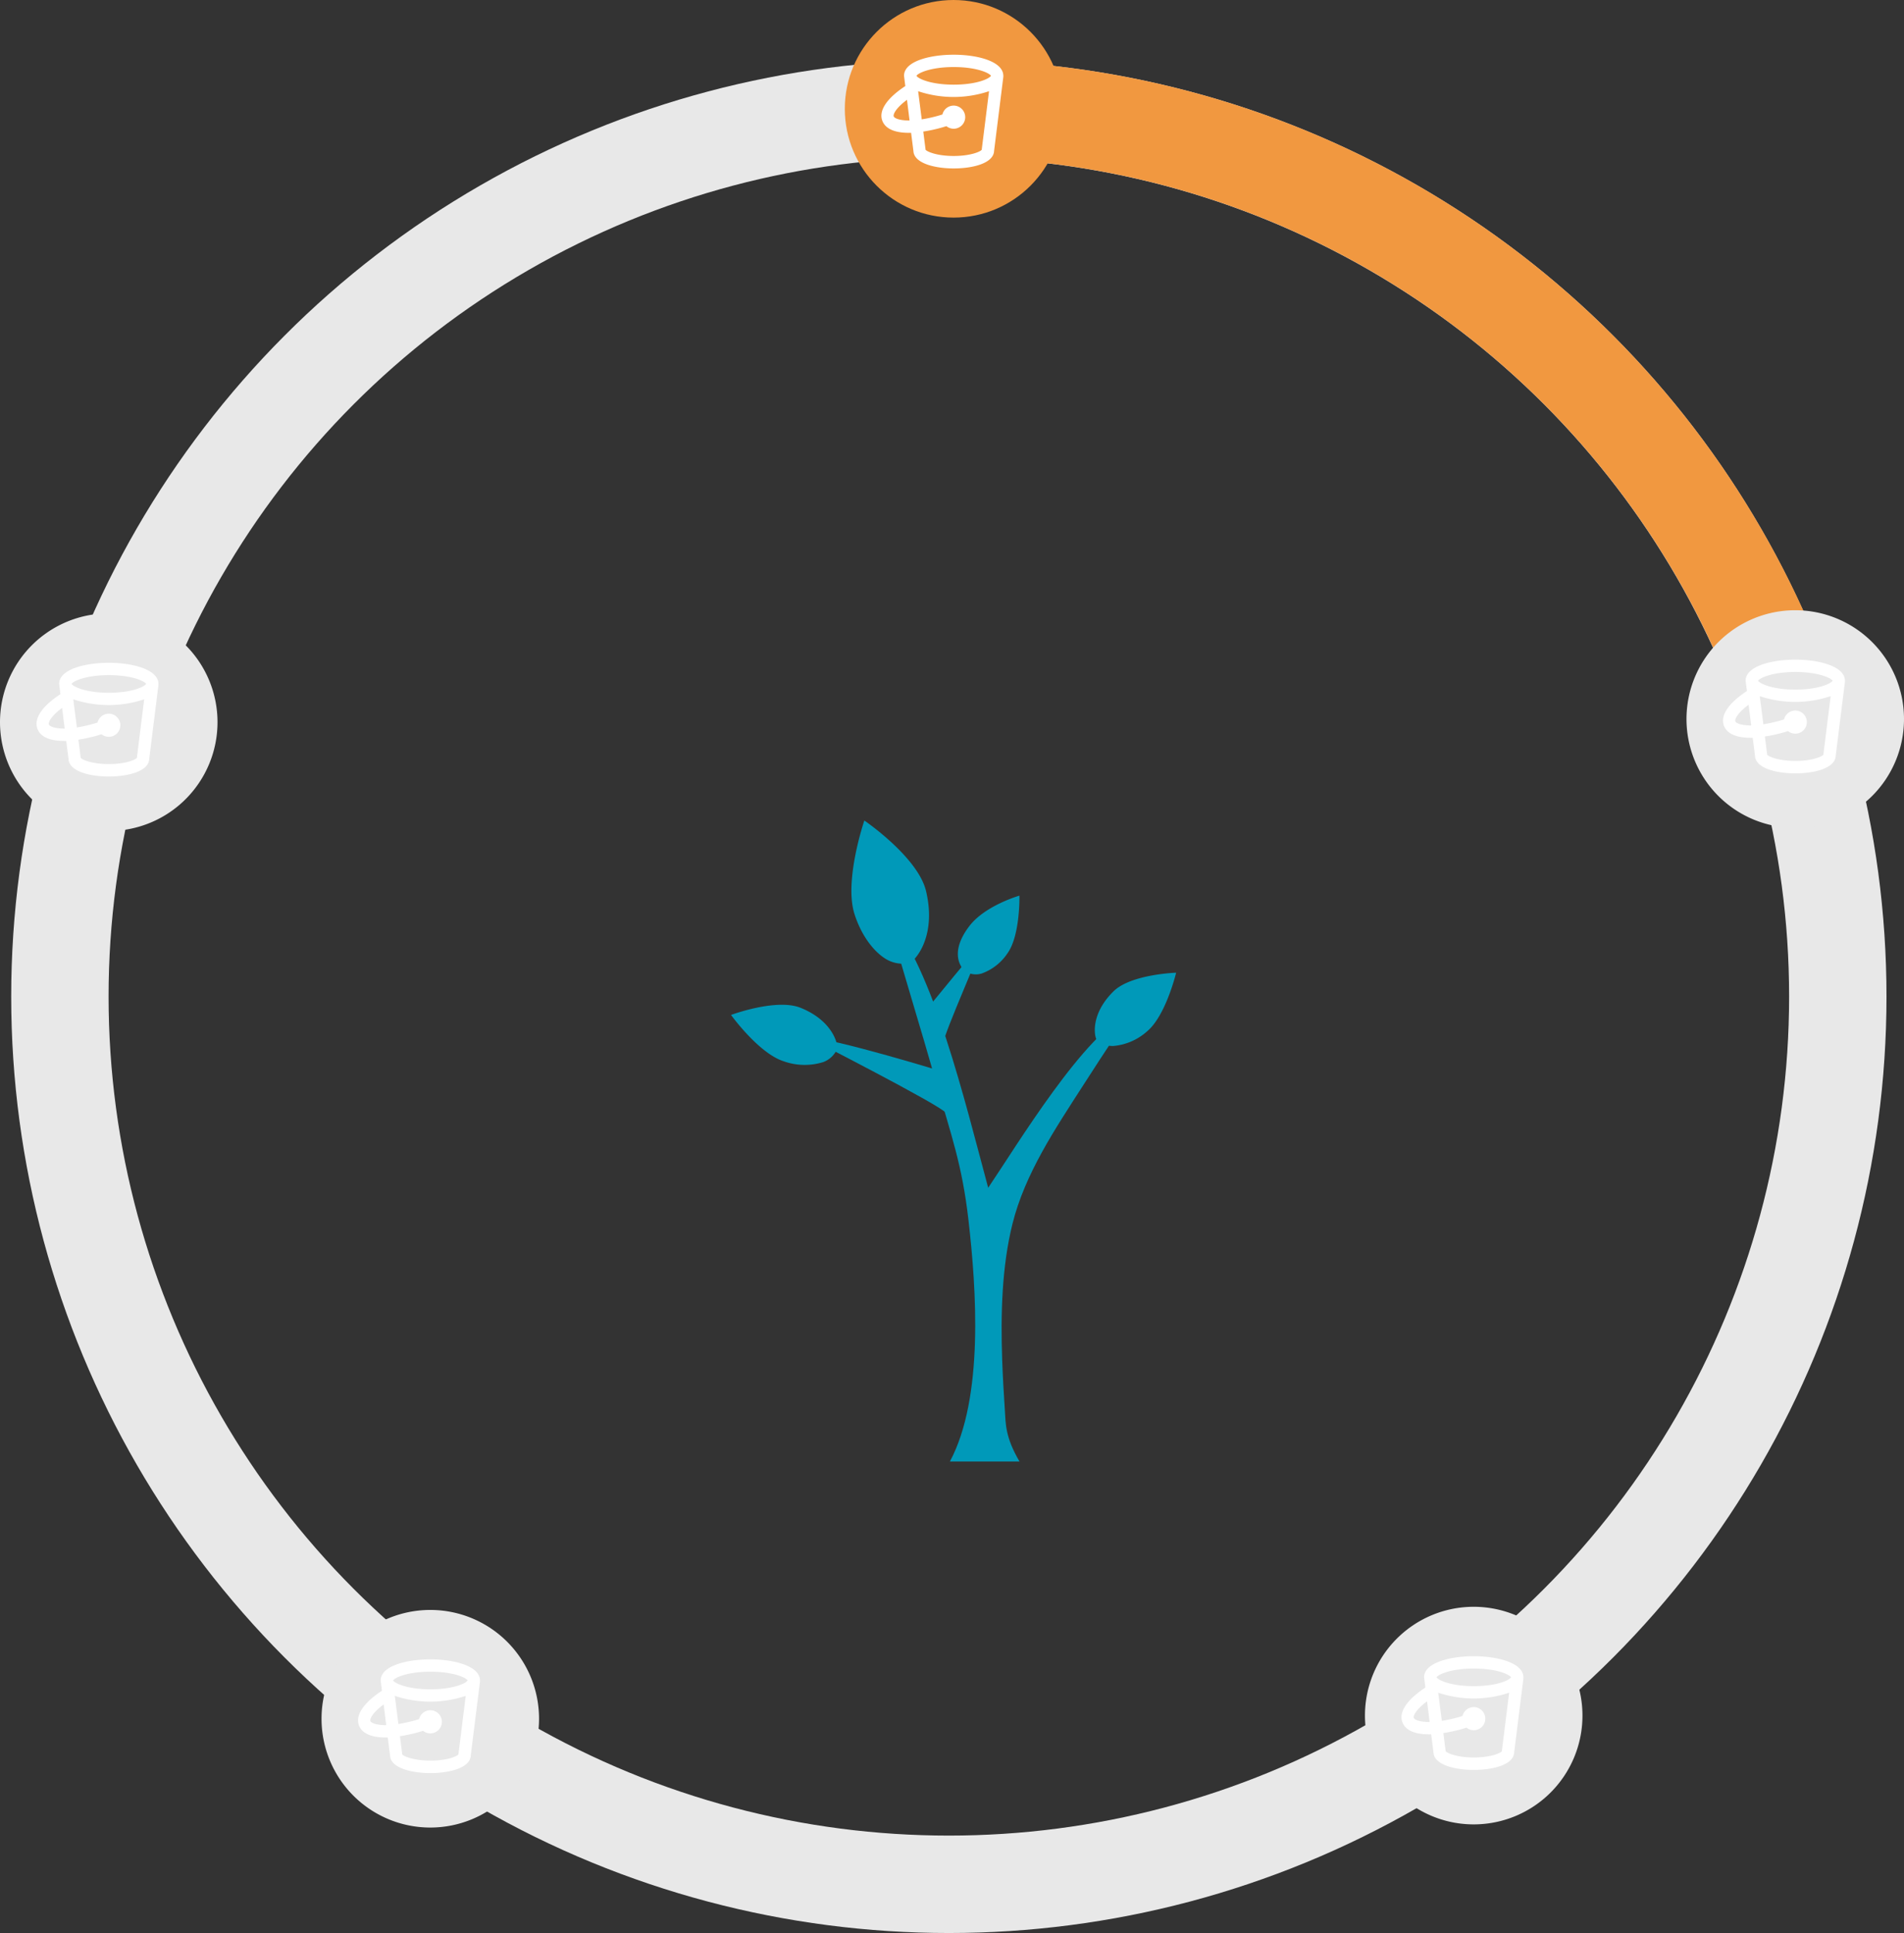 <svg xmlns="http://www.w3.org/2000/svg" width="488.82" height="496.059" viewBox="0 0 488.82 496.059">
  <rect x="0" y="0" width="488.82" height="496.059" fill="#333333" stroke="none"/>
  <g id="Group_17208" data-name="Group 17208" transform="translate(-303.629 -61.842)">
    <g id="Group_57" data-name="Group 57" transform="translate(0 -659.868)">
      <path id="Path_322" data-name="Path 322" d="M537.133,968.835a8.394,8.394,0,0,1-6.464-1.272c-3.155-2.119-6.056-6.2-7.675-11.323-2.715-8.59,2.541-23.961,2.541-23.961s13.786,9.379,15.851,18.147C544.262,962.634,538.071,968.63,537.133,968.835Z" fill="#0099b9"/>
      <path id="Path_323" data-name="Path 323" d="M518.559,990.873A6.266,6.266,0,0,1,515,994.26a16.029,16.029,0,0,1-10.2-.211c-6.4-2.051-13.49-11.879-13.49-11.879s11.654-4.347,17.882-1.824C517.858,983.859,518.838,990.213,518.559,990.873Z" fill="#0099b9"/>
      <path id="Path_324" data-name="Path 324" d="M551.57,971.076a5.234,5.234,0,0,0,4.079.463,13.4,13.4,0,0,0,6.693-5.278c3.232-4.59,3.008-14.71,3.008-14.71s-8.8,2.52-12.836,7.789C546.75,966.861,551.051,970.776,551.57,971.076Z" fill="#0099b9"/>
      <path id="Path_325" data-name="Path 325" d="M585.177,988.479a5.837,5.837,0,0,0,4.269,1.657,14.939,14.939,0,0,0,8.718-3.794c4.788-4.034,7.419-15.014,7.419-15.014s-11.582.38-16.057,4.76C583.3,982.186,584.7,988.009,585.177,988.479Z" fill="#0099b9"/>
      <path id="Path_326" data-name="Path 326" d="M546.8,997.082s-29.524-9.112-35.721-9.112c0,0,34.263,17.5,35.356,19.318S546.8,997.082,546.8,997.082Z" fill="#0099b9"/>
      <path id="Path_327" data-name="Path 327" d="M542.793,979.222s11.3-13.851,12.758-15.309-9.842,23.328-9.842,25.879S542.793,979.222,542.793,979.222Z" fill="#0099b9"/>
      <path id="Path_328" data-name="Path 328" d="M560.923,1070.7c-.41-11.75-.092-23.929,2.636-34.9,3.216-12.923,10.984-24.418,18.07-35.437q4.3-6.695,8.7-13.333c.658-.994,2.33-4.8,3.5-5.259-11.433,4.461-29.253,34.082-36.5,44.752-5.864-21.728-14.27-56.979-25.8-69.488,3.943,13.956,8.416,28.34,12.388,42.288,3.923,13.783,6.708,21.2,8.343,35.417,2.038,17.718,4,45.638-4.758,62.032h17.873c-3.686-6.271-3.541-9.666-3.769-13.226C561.329,1079.38,561.076,1075.068,560.923,1070.7Z" fill="#0099b9"/>
    </g>
    <ellipse id="Ellipse_279" data-name="Ellipse 279" cx="228.224" cy="227.819" rx="228.224" ry="227.819" transform="translate(319.006 89.763)" fill="none" stroke="#e8e8e8" stroke-width="25"/>
    <path id="Path_12133" data-name="Path 12133" d="M27.921,0A27.921,27.921,0,1,1,0,27.921,27.921,27.921,0,0,1,27.921,0Z" transform="translate(303.629 219.251)" fill="#e8e8e8"/>
    <g id="Group_17111" data-name="Group 17111" transform="translate(313.005 231.932)">
      <path id="Path_11793" data-name="Path 11793" d="M2935.46,857.84c-6.134,0-12.763,1.682-12.763,5.408l.33,2.639c-4.716,3.1-6.893,6.3-5.9,8.9.527,1.418,2.144,3.1,6.826,3.1h.561l.594,4.65c.131,3.1,5.276,4.485,10.355,4.485s10.225-1.385,10.356-4.485l2.375-19.029v-.2C2948.224,859.555,2941.6,857.84,2935.46,857.84Zm0,3.166c5.937,0,9.169,1.55,9.564,2.243-.363.693-3.562,2.276-9.564,2.276s-9.2-1.583-9.564-2.276C2926.292,862.556,2929.525,861.006,2935.46,861.006Zm-15.4,12.664c-.2-.495.495-2.111,3.4-4.254l.659,5.31C2921.478,874.726,2920.224,874.132,2920.059,873.67Zm15.4,10.158c-4.287,0-6.793-1.088-7.223-1.583l-.593-4.683a39.292,39.292,0,0,0,5.937-1.385,3,3,0,0,0,1.847.659,2.968,2.968,0,1,0-2.87-3.661,36,36,0,0,1-5.31,1.253l-.923-7.222a28.664,28.664,0,0,0,18.206,0l-1.88,15.038C2942.254,882.74,2939.748,883.828,2935.46,883.828Z" transform="translate(-2916.89 -857.84)" fill="#fff"/>
    </g>
    <path id="Ellipse_279-2" data-name="Ellipse 279" d="M650.986,319.874A228.28,228.28,0,0,1,868.95,479.947" transform="translate(-103.757 -230.111)" fill="none" stroke="#f19840" stroke-width="25"/>
    <g id="Group_17206" data-name="Group 17206">
      <circle id="Ellipse_281" data-name="Ellipse 281" cx="27.921" cy="27.921" r="27.921" transform="translate(520.522 61.842)" fill="#f19840"/>
      <g id="Group_17107" data-name="Group 17107" transform="translate(529.911 75.882)">
        <path id="Path_11789" data-name="Path 11789" d="M3083.461,401.84c-6.134,0-12.762,1.682-12.762,5.408l.33,2.639c-4.716,3.1-6.893,6.3-5.9,8.9.528,1.418,2.144,3.1,6.826,3.1h.561l.594,4.65c.131,3.1,5.277,4.485,10.355,4.485s10.224-1.385,10.356-4.485l2.375-19.029v-.2C3096.224,403.555,3089.6,401.84,3083.461,401.84Zm0,3.166c5.936,0,9.169,1.55,9.564,2.243-.363.693-3.562,2.276-9.564,2.276s-9.2-1.583-9.564-2.276C3074.293,406.556,3077.525,405.006,3083.461,405.006Zm-15.4,12.664c-.2-.495.5-2.111,3.4-4.254l.66,5.31C3069.478,418.726,3068.225,418.132,3068.059,417.67Zm15.4,10.158c-4.287,0-6.794-1.088-7.222-1.583l-.594-4.683a39.268,39.268,0,0,0,5.936-1.385,3,3,0,0,0,1.847.659,2.968,2.968,0,1,0-2.87-3.661,36.04,36.04,0,0,1-5.31,1.254l-.923-7.223a28.659,28.659,0,0,0,18.2,0l-1.88,15.039C3090.255,426.74,3087.748,427.828,3083.461,427.828Z" transform="translate(-3064.89 -401.84)" fill="#fff"/>
      </g>
    </g>
    <g id="Group_17203" data-name="Group 17203">
      <path id="Path_12135" data-name="Path 12135" d="M27.921,0A27.921,27.921,0,1,1,0,27.921,27.921,27.921,0,0,1,27.921,0Z" transform="translate(386.178 474.992)" fill="#e8e8e8"/>
      <g id="Group_17202" data-name="Group 17202" transform="translate(395.554 487.673)">
        <path id="Path_11793-2" data-name="Path 11793" d="M2935.46,857.84c-6.134,0-12.763,1.682-12.763,5.408l.33,2.639c-4.716,3.1-6.893,6.3-5.9,8.9.527,1.418,2.144,3.1,6.826,3.1h.561l.594,4.65c.131,3.1,5.276,4.485,10.355,4.485s10.225-1.385,10.356-4.485l2.375-19.029v-.2C2948.224,859.555,2941.6,857.84,2935.46,857.84Zm0,3.166c5.937,0,9.169,1.55,9.564,2.243-.363.693-3.562,2.276-9.564,2.276s-9.2-1.583-9.564-2.276C2926.292,862.556,2929.525,861.006,2935.46,861.006Zm-15.4,12.664c-.2-.495.495-2.111,3.4-4.254l.659,5.31C2921.478,874.726,2920.224,874.132,2920.059,873.67Zm15.4,10.158c-4.287,0-6.793-1.088-7.223-1.583l-.593-4.683a39.292,39.292,0,0,0,5.937-1.385,3,3,0,0,0,1.847.659,2.968,2.968,0,1,0-2.87-3.661,36,36,0,0,1-5.31,1.253l-.923-7.222a28.664,28.664,0,0,0,18.206,0l-1.88,15.038C2942.254,882.74,2939.748,883.828,2935.46,883.828Z" transform="translate(-2916.89 -857.84)" fill="#fff"/>
      </g>
    </g>
    <g id="Group_17204" data-name="Group 17204" transform="translate(267.88 -0.809)">
      <path id="Path_12135-2" data-name="Path 12135" d="M27.921,0A27.921,27.921,0,1,1,0,27.921,27.921,27.921,0,0,1,27.921,0Z" transform="translate(386.178 474.992)" fill="#e8e8e8"/>
      <g id="Group_17202-2" data-name="Group 17202" transform="translate(395.554 487.673)">
        <path id="Path_11793-3" data-name="Path 11793" d="M2935.46,857.84c-6.134,0-12.763,1.682-12.763,5.408l.33,2.639c-4.716,3.1-6.893,6.3-5.9,8.9.527,1.418,2.144,3.1,6.826,3.1h.561l.594,4.65c.131,3.1,5.276,4.485,10.355,4.485s10.225-1.385,10.356-4.485l2.375-19.029v-.2C2948.224,859.555,2941.6,857.84,2935.46,857.84Zm0,3.166c5.937,0,9.169,1.55,9.564,2.243-.363.693-3.562,2.276-9.564,2.276s-9.2-1.583-9.564-2.276C2926.292,862.556,2929.525,861.006,2935.46,861.006Zm-15.4,12.664c-.2-.495.495-2.111,3.4-4.254l.659,5.31C2921.478,874.726,2920.224,874.132,2920.059,873.67Zm15.4,10.158c-4.287,0-6.793-1.088-7.223-1.583l-.593-4.683a39.292,39.292,0,0,0,5.937-1.385,3,3,0,0,0,1.847.659,2.968,2.968,0,1,0-2.87-3.661,36,36,0,0,1-5.31,1.253l-.923-7.222a28.664,28.664,0,0,0,18.206,0l-1.88,15.038C2942.254,882.74,2939.748,883.828,2935.46,883.828Z" transform="translate(-2916.89 -857.84)" fill="#fff"/>
      </g>
    </g>
    <g id="Group_17205" data-name="Group 17205" transform="translate(350.429 -256.549)">
      <path id="Path_12135-3" data-name="Path 12135" d="M27.921,0A27.921,27.921,0,1,1,0,27.921,27.921,27.921,0,0,1,27.921,0Z" transform="translate(386.178 474.992)" fill="#e8e8e8"/>
      <g id="Group_17202-3" data-name="Group 17202" transform="translate(395.554 487.673)">
        <path id="Path_11793-4" data-name="Path 11793" d="M2935.46,857.84c-6.134,0-12.763,1.682-12.763,5.408l.33,2.639c-4.716,3.1-6.893,6.3-5.9,8.9.527,1.418,2.144,3.1,6.826,3.1h.561l.594,4.65c.131,3.1,5.276,4.485,10.355,4.485s10.225-1.385,10.356-4.485l2.375-19.029v-.2C2948.224,859.555,2941.6,857.84,2935.46,857.84Zm0,3.166c5.937,0,9.169,1.55,9.564,2.243-.363.693-3.562,2.276-9.564,2.276s-9.2-1.583-9.564-2.276C2926.292,862.556,2929.525,861.006,2935.46,861.006Zm-15.4,12.664c-.2-.495.495-2.111,3.4-4.254l.659,5.31C2921.478,874.726,2920.224,874.132,2920.059,873.67Zm15.4,10.158c-4.287,0-6.793-1.088-7.223-1.583l-.593-4.683a39.292,39.292,0,0,0,5.937-1.385,3,3,0,0,0,1.847.659,2.968,2.968,0,1,0-2.87-3.661,36,36,0,0,1-5.31,1.253l-.923-7.222a28.664,28.664,0,0,0,18.206,0l-1.88,15.038C2942.254,882.74,2939.748,883.828,2935.46,883.828Z" transform="translate(-2916.89 -857.84)" fill="#fff"/>
      </g>
    </g>
  </g>
</svg>
